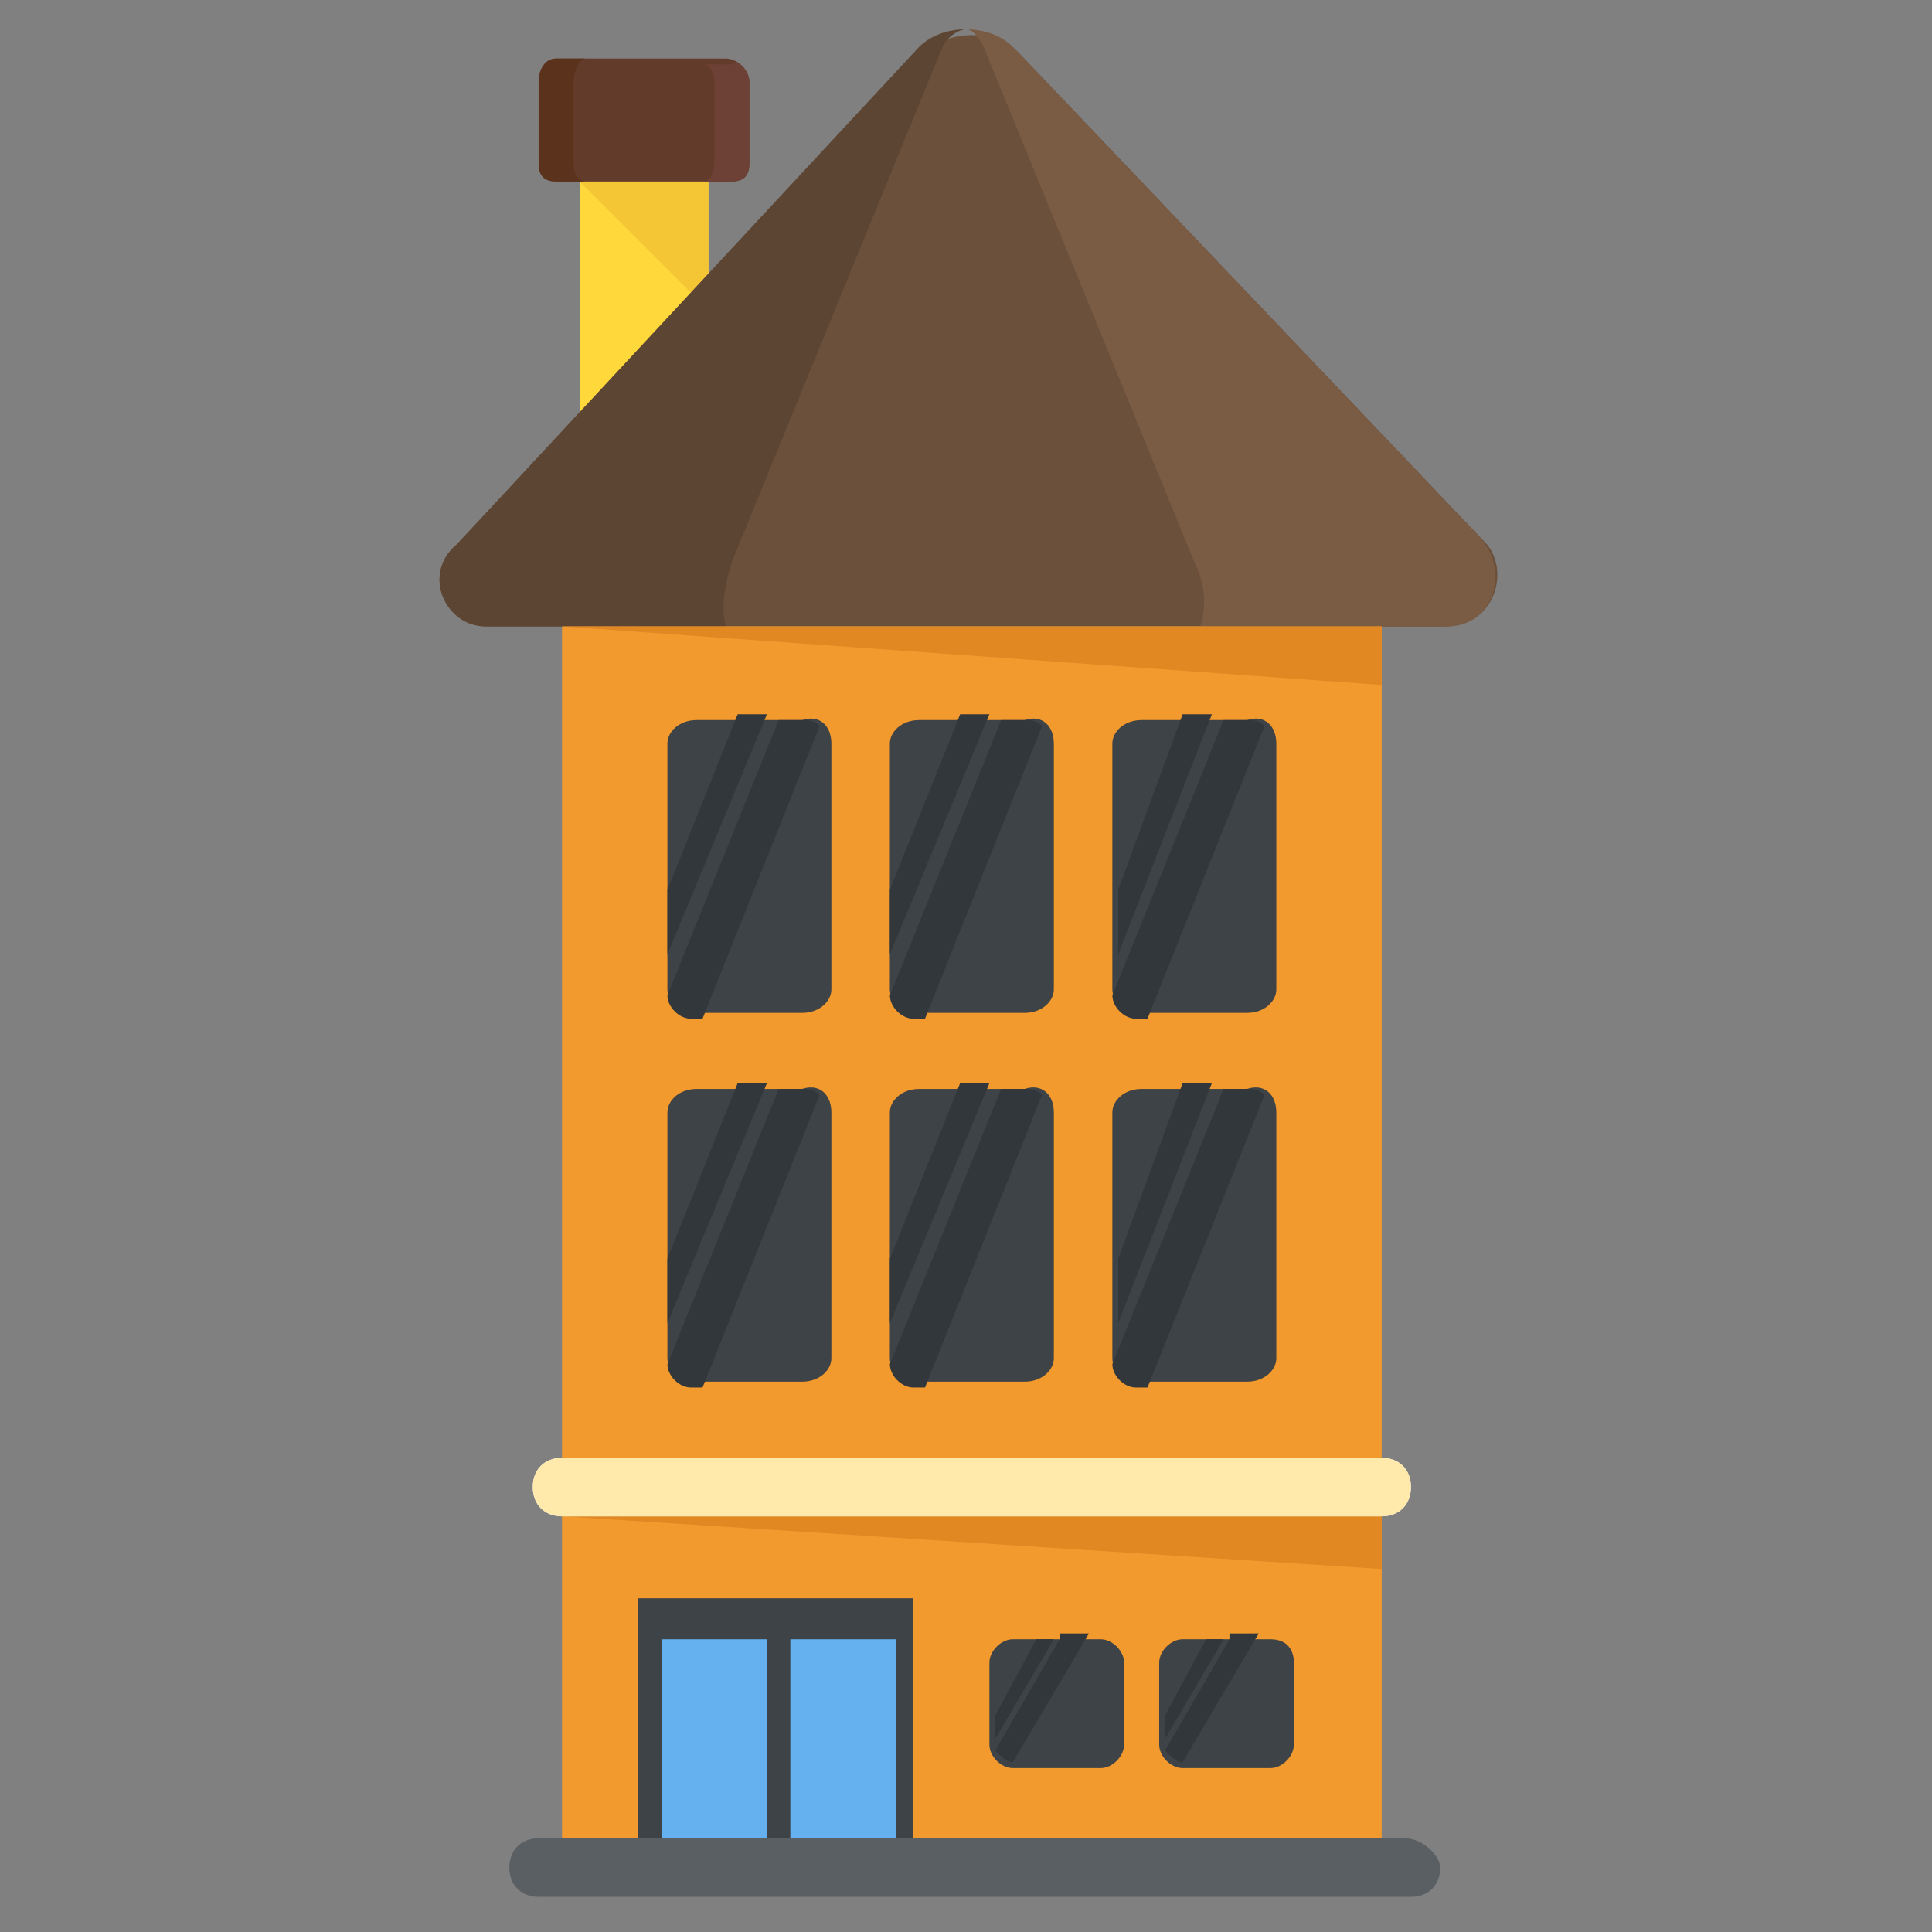 <?xml version="1.0" encoding="utf-8"?>
<!-- Generator: Adobe Illustrator 21.1.0, SVG Export Plug-In . SVG Version: 6.00 Build 0)  -->
<svg version="1.1" id="Layer_1" xmlns="http://www.w3.org/2000/svg" xmlns:xlink="http://www.w3.org/1999/xlink" x="0px" y="0px"
	 viewBox="0 0 33 33" style="enable-background:new 0 0 33 33;" xml:space="preserve">
<rect x="0" y="0" width="33" height="33" fill="#808080" stroke="none"/>
<style type="text/css">
	.st0{fill:#DAE5EF;}
	.st1{fill:#CBD6E0;}
	.st2{fill:#D03F3F;}
	.st3{fill:#BF3333;}
	.st4{fill:#E24B4B;}
	.st5{fill:#6D4135;}
	.st6{fill:#5B331D;}
	.st7{fill:#3E4347;}
	.st8{fill:#4E99D2;}
	.st9{fill:#65B1EF;}
	.st10{fill:#FFDC97;}
	.st11{fill:#FFCD7D;}
	.st12{fill:#FFE9AB;}
	.st13{fill:#31373A;}
	.st14{fill:#8CC63E;}
	.st15{fill:#FFD93B;}
	.st16{fill:#F4C534;}
	.st17{fill:#59A5E0;}
	.st18{fill:#DEE4E9;}
	.st19{fill:#D3D9DD;}
	.st20{fill:#FFFFFF;}
	.st21{fill:#2AB4CD;}
	.st22{fill:#1DA9BF;}
	.st23{fill:#E9EFF4;}
	.st24{fill:#7FB239;}
	.st25{fill:#719D34;}
	.st26{opacity:0.5;}
	.st27{fill:#BBC7D1;}
	.st28{fill:#E84D88;}
	.st29{fill:#D23F77;}
	.st30{fill:#633B2A;}
	.st31{fill:#E9B02C;}
	.st32{fill:#38C0DC;}
	.st33{fill:#45CBEA;}
	.st34{fill:#5A5F63;}
	.st35{fill:#E18823;}
	.st36{fill:#CF7519;}
	.st37{fill:#428DC3;}
	.st38{fill:#8D9BA3;}
	.st39{fill:#7B8B92;}
	.st40{fill:#ACB9C1;}
	.st41{fill:#846144;}
	.st42{fill:#7A5B44;}
	.st43{fill:#6B503B;}
	.st44{fill:#F29A2E;}
	.st45{fill:#728389;}
	.st46{fill:#FFD68D;}
	.st47{fill:#8F6D52;}
	.st48{fill:#84939A;}
	.st49{opacity:0.1;}
	.st50{fill:#89664C;}
	.st51{opacity:0.15;}
	.st52{fill:#DE9C25;}
	.st53{fill:#2AB4CD;stroke:#FFFFFF;stroke-width:0.5;stroke-linecap:round;stroke-linejoin:round;stroke-miterlimit:10;}
	.st54{fill:#FC97B2;}
	.st55{fill:#E88EA7;}
	.st56{opacity:0.2;}
	.st57{fill:#BB3166;}
	.st58{opacity:0.35;}
	.st59{opacity:0.6;}
	.st60{fill:#F9D087;}
	.st61{fill:#A5856D;}
	.st62{fill:#5C4533;}
	.st63{fill:#9A795F;}
	.st64{fill:#512A1B;}
	.st65{fill:#492418;}
	.st66{fill:#BE630E;}
	.st67{fill:none;}
	.st68{opacity:0.5;fill:#E18823;}
	.st69{opacity:0.1;fill:#FFFFFF;}
	.st70{fill:#FCCB7C;}
	.st71{opacity:0.15;fill:#FFFFFF;}
	.st72{opacity:0.2;fill:#FFFFFF;}
	.st73{opacity:0.5;fill:#CBD6E0;}
</style>
<g>
	<g>
		<g>
			<g>
				<rect x="9.9" y="2.5" class="st15" width="2.2" height="5.1"/>
			</g>
			<polygon class="st16" points="9.9,3.1 12.1,5.3 12.1,2.5 9.9,2.5 			"/>
			<g>
				<g>
					<path class="st43" d="M24.7,10.7H8.3c-0.7,0-1.1-0.9-0.5-1.4l8-8.4c0.4-0.4,1.2-0.4,1.6,0l8,8.4C25.8,9.8,25.5,10.7,24.7,10.7z
						"/>
				</g>
				<g>
					<path class="st62" d="M15.7,0.8c0.2-0.2,0.5-0.3,0.8-0.3c-0.1,0-0.3,0.1-0.4,0.3l-3.6,8.8c-0.1,0.3-0.2,0.8-0.1,1.1H8.3
						c-0.7,0-1.1-0.9-0.5-1.4L15.7,0.8z"/>
					<path class="st42" d="M24.7,10.7h-4.2c0.1-0.3,0.1-0.7-0.1-1.1l-3.6-8.8c-0.1-0.2-0.2-0.3-0.3-0.3c0.3,0,0.6,0.1,0.8,0.3l8,8.4
						C25.8,9.8,25.5,10.7,24.7,10.7z"/>
				</g>
			</g>
			<g>
				<rect x="9.6" y="10.7" class="st44" width="14" height="20.8"/>
			</g>
			<g>
				<polygon class="st35" points="23.6,11.7 23.6,10.7 9.6,10.7 				"/>
			</g>
			<g>
				<g>
					<polygon class="st35" points="23.6,25.9 23.6,26.8 9.6,25.9 					"/>
				</g>
				<g>
					<path class="st23" d="M24.1,25.4c0,0.3-0.2,0.5-0.5,0.5h-14c-0.3,0-0.5-0.2-0.5-0.5c0-0.3,0.2-0.5,0.5-0.5h14
						C23.9,24.9,24.1,25.1,24.1,25.4z"/>
				</g>
				<g>
					<path class="st12" d="M24.1,25.4c0,0.3-0.2,0.5-0.5,0.5h-14c-0.3,0-0.5-0.2-0.5-0.5c0-0.3,0.2-0.5,0.5-0.5h14
						C23.9,24.9,24.1,25.1,24.1,25.4z"/>
				</g>
			</g>
			<g>
				<g>
					<g>
						<g>
							<path class="st35" d="M14.2,12.7v4.2c0,0.2-0.2,0.4-0.5,0.4h-1.8c-0.3,0-0.5-0.2-0.5-0.4v-4.2c0-0.2,0.2-0.4,0.5-0.4h1.8
								C14,12.2,14.2,12.4,14.2,12.7z"/>
						</g>
						<g>
							<path class="st7" d="M14.2,12.7v4.2c0,0.2-0.2,0.4-0.5,0.4h-1.8c-0.3,0-0.5-0.2-0.5-0.4v-4.2c0-0.2,0.2-0.4,0.5-0.4h1.8
								C14,12.2,14.2,12.4,14.2,12.7z"/>
						</g>
						<polygon class="st13" points="11.4,15.2 11.4,16.3 13.1,12.2 12.6,12.2 						"/>
						<path class="st13" d="M14,12.4c-0.1-0.1-0.2-0.1-0.3-0.1h-0.4l-1.9,4.7c0,0.2,0.2,0.4,0.4,0.4H12L14,12.4z"/>
					</g>
					<g>
						<g>
							<path class="st35" d="M18,12.7v4.2c0,0.2-0.2,0.4-0.5,0.4h-1.8c-0.3,0-0.5-0.2-0.5-0.4v-4.2c0-0.2,0.2-0.4,0.5-0.4h1.8
								C17.8,12.2,18,12.4,18,12.7z"/>
						</g>
						<g>
							<path class="st7" d="M18,12.7v4.2c0,0.2-0.2,0.4-0.5,0.4h-1.8c-0.3,0-0.5-0.2-0.5-0.4v-4.2c0-0.2,0.2-0.4,0.5-0.4h1.8
								C17.8,12.2,18,12.4,18,12.7z"/>
						</g>
						<polygon class="st13" points="15.2,15.2 15.2,16.3 16.9,12.2 16.4,12.2 						"/>
						<path class="st13" d="M17.8,12.4c-0.1-0.1-0.2-0.1-0.3-0.1h-0.4l-1.9,4.7c0,0.2,0.2,0.4,0.4,0.4h0.2L17.8,12.4z"/>
					</g>
					<g>
						<g>
							<path class="st35" d="M21.8,12.7v4.2c0,0.2-0.2,0.4-0.5,0.4h-1.8c-0.3,0-0.5-0.2-0.5-0.4v-4.2c0-0.2,0.2-0.4,0.5-0.4h1.8
								C21.6,12.2,21.8,12.4,21.8,12.7z"/>
						</g>
						<g>
							<path class="st7" d="M21.8,12.7v4.2c0,0.2-0.2,0.4-0.5,0.4h-1.8c-0.3,0-0.5-0.2-0.5-0.4v-4.2c0-0.2,0.2-0.4,0.5-0.4h1.8
								C21.6,12.2,21.8,12.4,21.8,12.7z"/>
						</g>
						<polygon class="st13" points="19.1,15.2 19.1,16.3 20.7,12.2 20.2,12.2 						"/>
						<path class="st13" d="M21.6,12.4c-0.1-0.1-0.2-0.1-0.3-0.1h-0.4l-1.9,4.7c0,0.2,0.2,0.4,0.4,0.4h0.2L21.6,12.4z"/>
					</g>
				</g>
				<g>
					<g>
						<g>
							<path class="st35" d="M14.2,19v4.2c0,0.2-0.2,0.4-0.5,0.4h-1.8c-0.3,0-0.5-0.2-0.5-0.4V19c0-0.2,0.2-0.4,0.5-0.4h1.8
								C14,18.5,14.2,18.7,14.2,19z"/>
						</g>
						<g>
							<path class="st7" d="M14.2,19v4.2c0,0.2-0.2,0.4-0.5,0.4h-1.8c-0.3,0-0.5-0.2-0.5-0.4V19c0-0.2,0.2-0.4,0.5-0.4h1.8
								C14,18.5,14.2,18.7,14.2,19z"/>
						</g>
						<polygon class="st13" points="11.4,21.5 11.4,22.6 13.1,18.5 12.6,18.5 						"/>
						<path class="st13" d="M14,18.7c-0.1-0.1-0.2-0.1-0.3-0.1h-0.4l-1.9,4.7c0,0.2,0.2,0.4,0.4,0.4H12L14,18.7z"/>
					</g>
					<g>
						<g>
							<path class="st35" d="M18,19v4.2c0,0.2-0.2,0.4-0.5,0.4h-1.8c-0.3,0-0.5-0.2-0.5-0.4V19c0-0.2,0.2-0.4,0.5-0.4h1.8
								C17.8,18.5,18,18.7,18,19z"/>
						</g>
						<g>
							<path class="st7" d="M18,19v4.2c0,0.2-0.2,0.4-0.5,0.4h-1.8c-0.3,0-0.5-0.2-0.5-0.4V19c0-0.2,0.2-0.4,0.5-0.4h1.8
								C17.8,18.5,18,18.7,18,19z"/>
						</g>
						<polygon class="st13" points="15.2,21.5 15.2,22.6 16.9,18.5 16.4,18.5 						"/>
						<path class="st13" d="M17.8,18.7c-0.1-0.1-0.2-0.1-0.3-0.1h-0.4l-1.9,4.7c0,0.2,0.2,0.4,0.4,0.4h0.2L17.8,18.7z"/>
					</g>
					<g>
						<g>
							<path class="st35" d="M21.8,19v4.2c0,0.2-0.2,0.4-0.5,0.4h-1.8c-0.3,0-0.5-0.2-0.5-0.4V19c0-0.2,0.2-0.4,0.5-0.4h1.8
								C21.6,18.5,21.8,18.7,21.8,19z"/>
						</g>
						<g>
							<path class="st7" d="M21.8,19v4.2c0,0.2-0.2,0.4-0.5,0.4h-1.8c-0.3,0-0.5-0.2-0.5-0.4V19c0-0.2,0.2-0.4,0.5-0.4h1.8
								C21.6,18.5,21.8,18.7,21.8,19z"/>
						</g>
						<polygon class="st13" points="19.1,21.5 19.1,22.6 20.7,18.5 20.2,18.5 						"/>
						<path class="st13" d="M21.6,18.7c-0.1-0.1-0.2-0.1-0.3-0.1h-0.4l-1.9,4.7c0,0.2,0.2,0.4,0.4,0.4h0.2L21.6,18.7z"/>
					</g>
				</g>
			</g>
			<g>
				<rect x="10.9" y="27.3" class="st7" width="4.7" height="4.2"/>
			</g>
			<g>
				<rect x="11.3" y="28" class="st9" width="1.8" height="3.5"/>
				<rect x="13.5" y="28" class="st9" width="1.8" height="3.5"/>
			</g>
			<g>
				<g>
					<g>
						<g>
							<path class="st35" d="M19.2,28.4v1.4c0,0.2-0.2,0.4-0.4,0.4h-1.5c-0.2,0-0.4-0.2-0.4-0.4v-1.4c0-0.2,0.2-0.4,0.4-0.4h1.5
								C19,28,19.2,28.2,19.2,28.4z"/>
						</g>
						<g>
							<path class="st44" d="M19.2,28.4v1.4c0,0.2-0.2,0.4-0.4,0.4h-1.5c-0.2,0-0.4-0.2-0.4-0.4v-1.4c0-0.2,0.2-0.4,0.4-0.4h1.5
								C19,28,19.2,28.2,19.2,28.4z"/>
						</g>
						<g>
							<path class="st7" d="M19.2,28.4v1.4c0,0.2-0.2,0.4-0.4,0.4h-1.5c-0.2,0-0.4-0.2-0.4-0.4v-1.4c0-0.2,0.2-0.4,0.4-0.4h1.5
								C19,28,19.2,28.2,19.2,28.4z"/>
						</g>
					</g>
					<g>
						<polygon class="st13" points="17,29.3 17,29.7 18,28 17.7,28 						"/>
						<path class="st13" d="M18.1,28L17,29.9c0.1,0.1,0.2,0.2,0.3,0.2l1.3-2.2H18.1z"/>
					</g>
				</g>
				<g>
					<g>
						<g>
							<path class="st35" d="M22.1,28.4v1.4c0,0.2-0.2,0.4-0.4,0.4h-1.5c-0.2,0-0.4-0.2-0.4-0.4v-1.4c0-0.2,0.2-0.4,0.4-0.4h1.5
								C22,28,22.1,28.2,22.1,28.4z"/>
						</g>
						<g>
							<path class="st44" d="M22.1,28.4v1.4c0,0.2-0.2,0.4-0.4,0.4h-1.5c-0.2,0-0.4-0.2-0.4-0.4v-1.4c0-0.2,0.2-0.4,0.4-0.4h1.5
								C22,28,22.1,28.2,22.1,28.4z"/>
						</g>
						<g>
							<path class="st7" d="M22.1,28.4v1.4c0,0.2-0.2,0.4-0.4,0.4h-1.5c-0.2,0-0.4-0.2-0.4-0.4v-1.4c0-0.2,0.2-0.4,0.4-0.4h1.5
								C22,28,22.1,28.2,22.1,28.4z"/>
						</g>
					</g>
					<g>
						<polygon class="st13" points="19.9,29.3 19.9,29.7 20.9,28 20.6,28 						"/>
						<path class="st13" d="M21,28l-1.1,1.9c0.1,0.1,0.2,0.2,0.3,0.2l1.3-2.2H21z"/>
					</g>
				</g>
			</g>
			<g>
				<g>
					<path class="st30" d="M12.8,1.4v1.4c0,0.2-0.1,0.3-0.3,0.3H9.5C9.3,3.1,9.2,3,9.2,2.8V1.4C9.2,1.2,9.3,1,9.5,1h2.9
						C12.6,1,12.8,1.2,12.8,1.4z"/>
				</g>
				<g>
					<path class="st6" d="M9.8,1.4v1.4C9.8,3,9.9,3.1,10,3.1H9.5C9.3,3.1,9.2,3,9.2,2.8V1.4C9.2,1.2,9.3,1,9.5,1H10
						C9.9,1,9.8,1.2,9.8,1.4z"/>
					<path class="st5" d="M12.8,1.4v1.4c0,0.2-0.1,0.3-0.3,0.3h-0.5c0.1,0,0.2-0.1,0.2-0.3V1.4c0-0.2-0.1-0.3-0.2-0.3h0.5
						C12.6,1,12.8,1.2,12.8,1.4z"/>
				</g>
			</g>
		</g>
	</g>
	<g>
		<path class="st34" d="M24.6,31.9c0,0.3-0.2,0.5-0.5,0.5H9.2c-0.3,0-0.5-0.2-0.5-0.5c0-0.3,0.2-0.5,0.5-0.5H24
			C24.3,31.4,24.6,31.7,24.6,31.9z"/>
	</g>
</g>
</svg>
